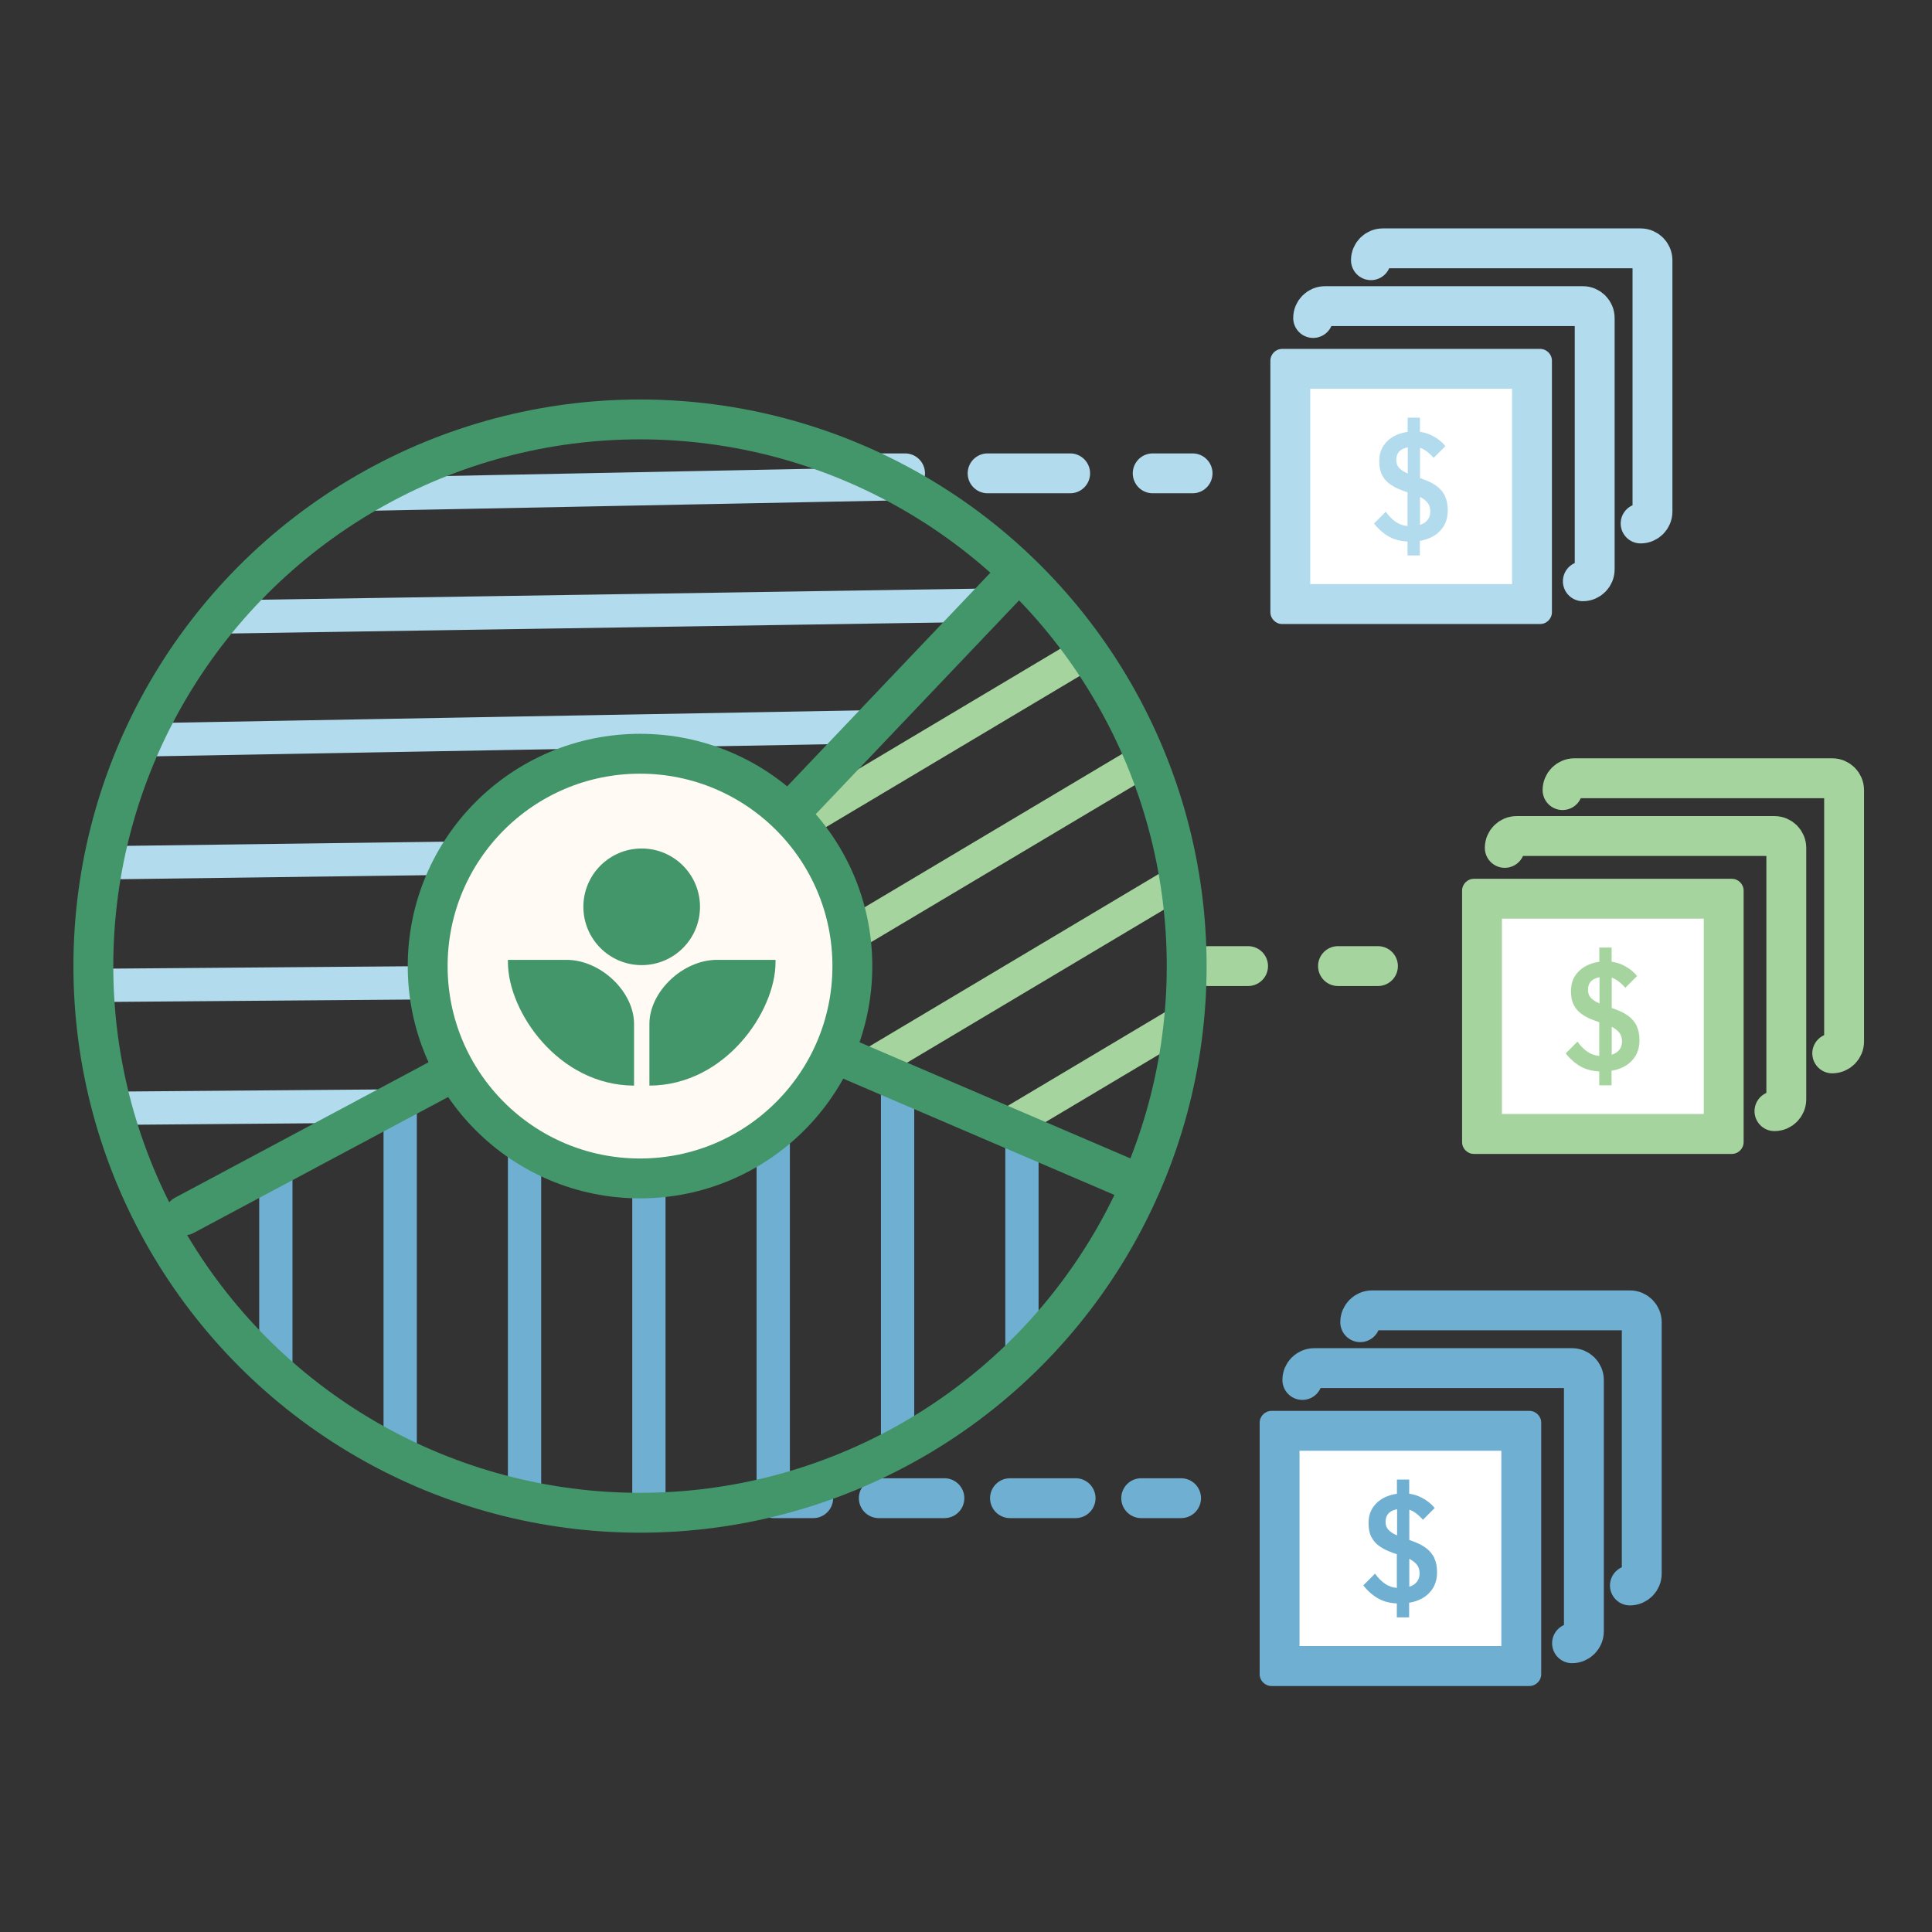 <?xml version="1.0" encoding="UTF-8"?><svg id="Layer_1" xmlns="http://www.w3.org/2000/svg" viewBox="0 0 220 220"><rect x="0" y="0" width="220" height="220" fill="#333333" stroke="none"/><defs><style>.cls-1,.cls-2,.cls-3,.cls-4,.cls-5,.cls-6,.cls-7,.cls-8{fill:none;}.cls-2,.cls-9,.cls-3,.cls-4,.cls-5,.cls-10,.cls-11,.cls-6,.cls-7,.cls-8{stroke-linecap:round;stroke-linejoin:round;}.cls-2,.cls-4,.cls-6{stroke:#6fafd1;}.cls-2,.cls-10,.cls-11{stroke-width:3.79px;}.cls-12,.cls-10,.cls-11{fill:#fff;}.cls-13{fill:#a6d49f;}.cls-14{fill:#b2dbed;}.cls-15{fill:#42966a;}.cls-16{fill:#6fafd1;}.cls-9{fill:#fffaf3;}.cls-9,.cls-3,.cls-4,.cls-5,.cls-6,.cls-7,.cls-8{stroke-width:4.54px;}.cls-9,.cls-5{stroke:#42966a;}.cls-3{stroke-dasharray:0 0 9.4 9.4;}.cls-3,.cls-11,.cls-8{stroke:#b2dbed;}.cls-4{stroke-dasharray:0 0 7.47 7.47;}.cls-10,.cls-7{stroke:#a6d49f;}</style></defs><g><line class="cls-2" x1="116.37" y1="129.14" x2="116.37" y2="154.55"/><line class="cls-2" x1="102.21" y1="123.02" x2="102.21" y2="164.46"/><line class="cls-2" x1="88.05" y1="113.97" x2="88.05" y2="170.54"/><line class="cls-2" x1="73.89" y1="113.97" x2="73.89" y2="170.54"/><line class="cls-2" x1="59.73" y1="113.97" x2="59.73" y2="170.54"/><line class="cls-2" x1="45.57" y1="125.88" x2="45.57" y2="165.87"/><line class="cls-2" x1="31.41" y1="133.08" x2="31.41" y2="155.67"/></g><path class="cls-1" d="M51.64,121.58c10.4,17.91,34.35,16.29,43.31-1.68,10.37,4.45,35.42,15.33,35.42,15.33-20.74,42.84-81.67,53.64-112.33,4.26,12.19-6.05,33.61-17.91,33.61-17.91Z"/><g><line class="cls-11" x1="16.99" y1="84.24" x2="98.96" y2="82.77"/><line class="cls-11" x1="13.94" y1="98.22" x2="52.06" y2="97.72"/><line class="cls-11" x1="10.64" y1="112.21" x2="48.77" y2="111.91"/><line class="cls-11" x1="13.94" y1="126.19" x2="43.69" y2="125.95"/><line class="cls-11" x1="41.99" y1="56.27" x2="102.39" y2="55.08"/><line class="cls-11" x1="25.09" y1="70.26" x2="111.73" y2="68.92"/></g><path class="cls-1" d="M89.41,92.37c-2.09-2.56-7.6-5.67-15.03-6.58-10.51-1.81-33.75,10.8-22.92,36.93-4.77-.56-33.42,16.78-33.42,16.78C-8.27,90.82,34.48,42.91,81.67,48.34c.04-.24,0,0,0,0,6.58,.52,25.71,6.86,34.13,16.99-6.73,7.95-26.38,27.03-26.38,27.03Z"/><line class="cls-10" x1="96.47" y1="106.7" x2="130.17" y2="86.63"/><line class="cls-10" x1="98.51" y1="121.65" x2="134.44" y2="100.24"/><line class="cls-10" x1="114.5" y1="128.28" x2="134.49" y2="116.37"/><line class="cls-10" x1="90.82" y1="93.91" x2="123.46" y2="74.46"/><path class="cls-1" d="M94.95,119.9c1.56-3.44,4.84-17.17-5.54-27.53,4.13-4.06,26.25-27.58,26.25-27.58,3.9,4.49,29.89,30.31,14.7,70.44-15.37-6.73-35.42-15.33-35.42-15.33Z"/><g><line class="cls-6" x1="88.05" y1="170.6" x2="92.6" y2="170.6"/><line class="cls-4" x1="100.07" y1="170.6" x2="126.21" y2="170.6"/><line class="cls-6" x1="129.95" y1="170.6" x2="134.49" y2="170.6"/></g><g><line class="cls-8" x1="135.8" y1="53.9" x2="131.26" y2="53.9"/><line class="cls-3" x1="121.86" y1="53.9" x2="107.76" y2="53.9"/><line class="cls-8" x1="103.06" y1="53.9" x2="98.51" y2="53.9"/></g><g><line class="cls-7" x1="156.91" y1="110.01" x2="152.36" y2="110.01"/><line class="cls-7" x1="142.12" y1="110.01" x2="137.58" y2="110.01"/></g><line class="cls-5" x1="72.89" y1="110.44" x2="115.79" y2="65.34"/><line class="cls-5" x1="72.89" y1="110.44" x2="129.54" y2="134.73"/><line class="cls-5" x1="20.99" y1="138.39" x2="73.56" y2="110.31"/><circle class="cls-9" cx="72.88" cy="110.01" r="24.18"/><g><circle class="cls-15" cx="73.07" cy="103.26" r="6.64"/><g><path class="cls-15" d="M57.84,109.3v.29c0,5.58,5.73,14,14.36,14.03v-7.02c0-3.69-3.81-7.3-7.69-7.3h-6.67Z"/><g><path class="cls-15" d="M70.68,130.17s.1,0,.15,.01c-.05,0-.1,0-.15-.01Z"/><path class="cls-15" d="M72.25,130.27h0Z"/><path class="cls-15" d="M69.14,129.91c.07,.02,.13,.03,.2,.04-.07-.01-.14-.03-.2-.04Z"/></g><path class="cls-15" d="M81.64,109.3c-3.88,0-7.69,3.62-7.69,7.3v7.02c8.64-.03,14.36-8.46,14.36-14.03v-.29h-6.67Z"/><g><path class="cls-15" d="M75.47,130.17s-.1,0-.15,.01c.05,0,.1,0,.15-.01Z"/><path class="cls-15" d="M73.9,130.27h0s0,0,.01,0h0Z"/><path class="cls-15" d="M77.01,129.91c-.07,.02-.13,.03-.2,.04,.07-.01,.14-.03,.2-.04Z"/></g></g></g><g><rect class="cls-12" x="146.93" y="42" width="27.52" height="26.79"/><path class="cls-14" d="M172.18,44.27v22.24h-22.98v-22.24h22.98m3.19-4.54h-29.36c-.75,0-1.35,.6-1.35,1.35v28.63c0,.75,.61,1.35,1.35,1.35h29.36c.75,0,1.35-.61,1.35-1.35v-28.63c0-.75-.61-1.35-1.35-1.35h0Z"/></g><path class="cls-8" d="M149.53,36.21c0-.75,.61-1.35,1.35-1.35h29.36c.75,0,1.35,.61,1.35,1.35v28.63c0,.75-.61,1.35-1.35,1.35"/><path class="cls-8" d="M156.11,29.63c0-.75,.61-1.35,1.35-1.35h29.36c.75,0,1.35,.61,1.35,1.35v28.63c0,.75-.61,1.35-1.35,1.35"/><path class="cls-14" d="M164.56,56.5c-.22-.43-.5-.78-.85-1.06-.35-.27-.73-.5-1.15-.67-.29-.12-.57-.23-.86-.33v-3.45c.16,.05,.32,.12,.48,.22,.37,.22,.72,.53,1.07,.93l1.34-1.34c-.4-.49-.9-.89-1.52-1.2-.43-.22-.89-.36-1.38-.43v-1.61h-1.4v1.62c-.45,.06-.87,.18-1.26,.35-.61,.27-1.08,.65-1.44,1.16-.36,.51-.53,1.12-.53,1.84,0,.63,.1,1.15,.31,1.55,.21,.41,.49,.74,.83,.99,.34,.26,.72,.47,1.13,.64,.32,.13,.63,.25,.95,.35v3.84c-.49-.05-.92-.19-1.29-.44-.45-.3-.85-.7-1.19-1.19l-1.34,1.34c.53,.67,1.13,1.19,1.79,1.54,.59,.31,1.26,.48,2.03,.52v1.58h1.4v-1.66c.8-.14,1.48-.42,2.02-.87,.77-.64,1.16-1.51,1.16-2.6,0-.65-.11-1.19-.32-1.62Zm-4.39-2.64c-.35-.16-.63-.35-.85-.58-.22-.23-.32-.53-.32-.9,0-.5,.17-.88,.52-1.13,.21-.15,.47-.25,.79-.31v2.97s-.09-.04-.14-.06Zm2.1,5.63c-.17,.12-.36,.21-.57,.28v-3.17h.03c.34,.18,.62,.39,.83,.65,.21,.26,.31,.59,.31,.99,0,.54-.2,.95-.6,1.24Z"/><g><g><rect class="cls-12" x="168.76" y="102.34" width="27.52" height="26.79"/><path class="cls-13" d="M194.01,104.61v22.24h-22.98v-22.24h22.98m3.19-4.54h-29.36c-.75,0-1.35,.61-1.35,1.35v28.63c0,.75,.61,1.35,1.35,1.35h29.36c.75,0,1.35-.61,1.35-1.35v-28.63c0-.75-.61-1.35-1.35-1.35h0Z"/></g><path class="cls-7" d="M171.35,96.55c0-.75,.61-1.35,1.35-1.35h29.36c.75,0,1.35,.61,1.35,1.35v28.63c0,.75-.61,1.35-1.35,1.35"/><path class="cls-7" d="M177.93,89.97c0-.75,.61-1.35,1.35-1.35h29.36c.75,0,1.35,.61,1.35,1.35v28.63c0,.75-.61,1.35-1.35,1.35"/><path class="cls-13" d="M186.39,116.84c-.22-.43-.5-.78-.85-1.06-.35-.27-.73-.5-1.15-.67-.29-.12-.57-.23-.86-.33v-3.45c.16,.05,.32,.12,.48,.22,.37,.22,.72,.53,1.07,.93l1.34-1.34c-.4-.49-.9-.89-1.52-1.2-.43-.22-.89-.36-1.38-.43v-1.61h-1.4v1.62c-.45,.06-.87,.18-1.26,.35-.61,.27-1.08,.65-1.44,1.16-.36,.51-.53,1.12-.53,1.84,0,.63,.1,1.15,.31,1.55,.21,.41,.49,.74,.83,.99,.34,.26,.72,.47,1.13,.64,.32,.13,.63,.25,.95,.35v3.84c-.49-.05-.92-.19-1.29-.44-.45-.3-.85-.7-1.19-1.19l-1.34,1.34c.53,.67,1.13,1.19,1.79,1.54,.59,.31,1.26,.48,2.03,.52v1.58h1.4v-1.66c.8-.14,1.48-.42,2.02-.87,.77-.64,1.16-1.51,1.16-2.6,0-.65-.11-1.19-.32-1.62Zm-4.39-2.64c-.35-.16-.63-.35-.85-.58-.22-.23-.32-.53-.32-.9,0-.5,.17-.88,.52-1.13,.21-.15,.47-.25,.79-.31v2.97s-.09-.04-.14-.06Zm2.1,5.63c-.17,.12-.36,.21-.57,.28v-3.17h.03c.34,.18,.62,.39,.83,.65,.21,.26,.31,.59,.31,.99,0,.54-.2,.95-.6,1.24Z"/></g><g><g><rect class="cls-12" x="145.71" y="162.93" width="27.52" height="26.79"/><path class="cls-16" d="M170.96,165.2v22.24h-22.98v-22.24h22.98m3.19-4.54h-29.36c-.75,0-1.35,.61-1.35,1.35v28.63c0,.75,.61,1.35,1.35,1.35h29.36c.75,0,1.35-.61,1.35-1.35v-28.63c0-.75-.61-1.35-1.35-1.35h0Z"/></g><path class="cls-6" d="M148.3,157.14c0-.75,.61-1.35,1.35-1.35h29.36c.75,0,1.35,.61,1.35,1.35v28.63c0,.75-.61,1.35-1.35,1.35"/><path class="cls-6" d="M154.89,150.56c0-.75,.61-1.35,1.35-1.35h29.36c.75,0,1.35,.61,1.35,1.35v28.63c0,.75-.61,1.35-1.35,1.35"/><path class="cls-16" d="M163.34,177.42c-.22-.43-.5-.78-.85-1.06-.35-.27-.73-.5-1.15-.67-.29-.12-.57-.23-.86-.33v-3.45c.16,.05,.32,.12,.48,.22,.37,.22,.72,.53,1.07,.93l1.34-1.34c-.4-.49-.9-.89-1.52-1.2-.43-.22-.89-.36-1.38-.43v-1.61h-1.4v1.62c-.45,.06-.87,.18-1.26,.35-.61,.27-1.08,.65-1.44,1.16-.36,.51-.53,1.12-.53,1.84,0,.63,.1,1.15,.31,1.55,.21,.41,.49,.74,.83,.99,.34,.26,.72,.47,1.13,.64,.32,.13,.63,.25,.95,.35v3.84c-.49-.05-.92-.19-1.29-.44-.45-.3-.85-.7-1.19-1.19l-1.34,1.34c.53,.67,1.13,1.19,1.79,1.54,.59,.31,1.26,.48,2.03,.52v1.58h1.4v-1.66c.8-.14,1.48-.42,2.02-.87,.77-.64,1.16-1.51,1.16-2.6,0-.65-.11-1.19-.32-1.62Zm-4.39-2.64c-.35-.16-.63-.35-.85-.58-.22-.23-.32-.53-.32-.9,0-.5,.17-.88,.52-1.13,.21-.15,.47-.25,.79-.31v2.97s-.09-.04-.14-.06Zm2.1,5.63c-.17,.12-.36,.21-.57,.28v-3.17h.03c.34,.18,.62,.39,.83,.65,.21,.26,.31,.59,.31,.99,0,.54-.2,.95-.6,1.24Z"/></g><circle class="cls-5" cx="72.88" cy="110.01" r="62.25"/></svg>